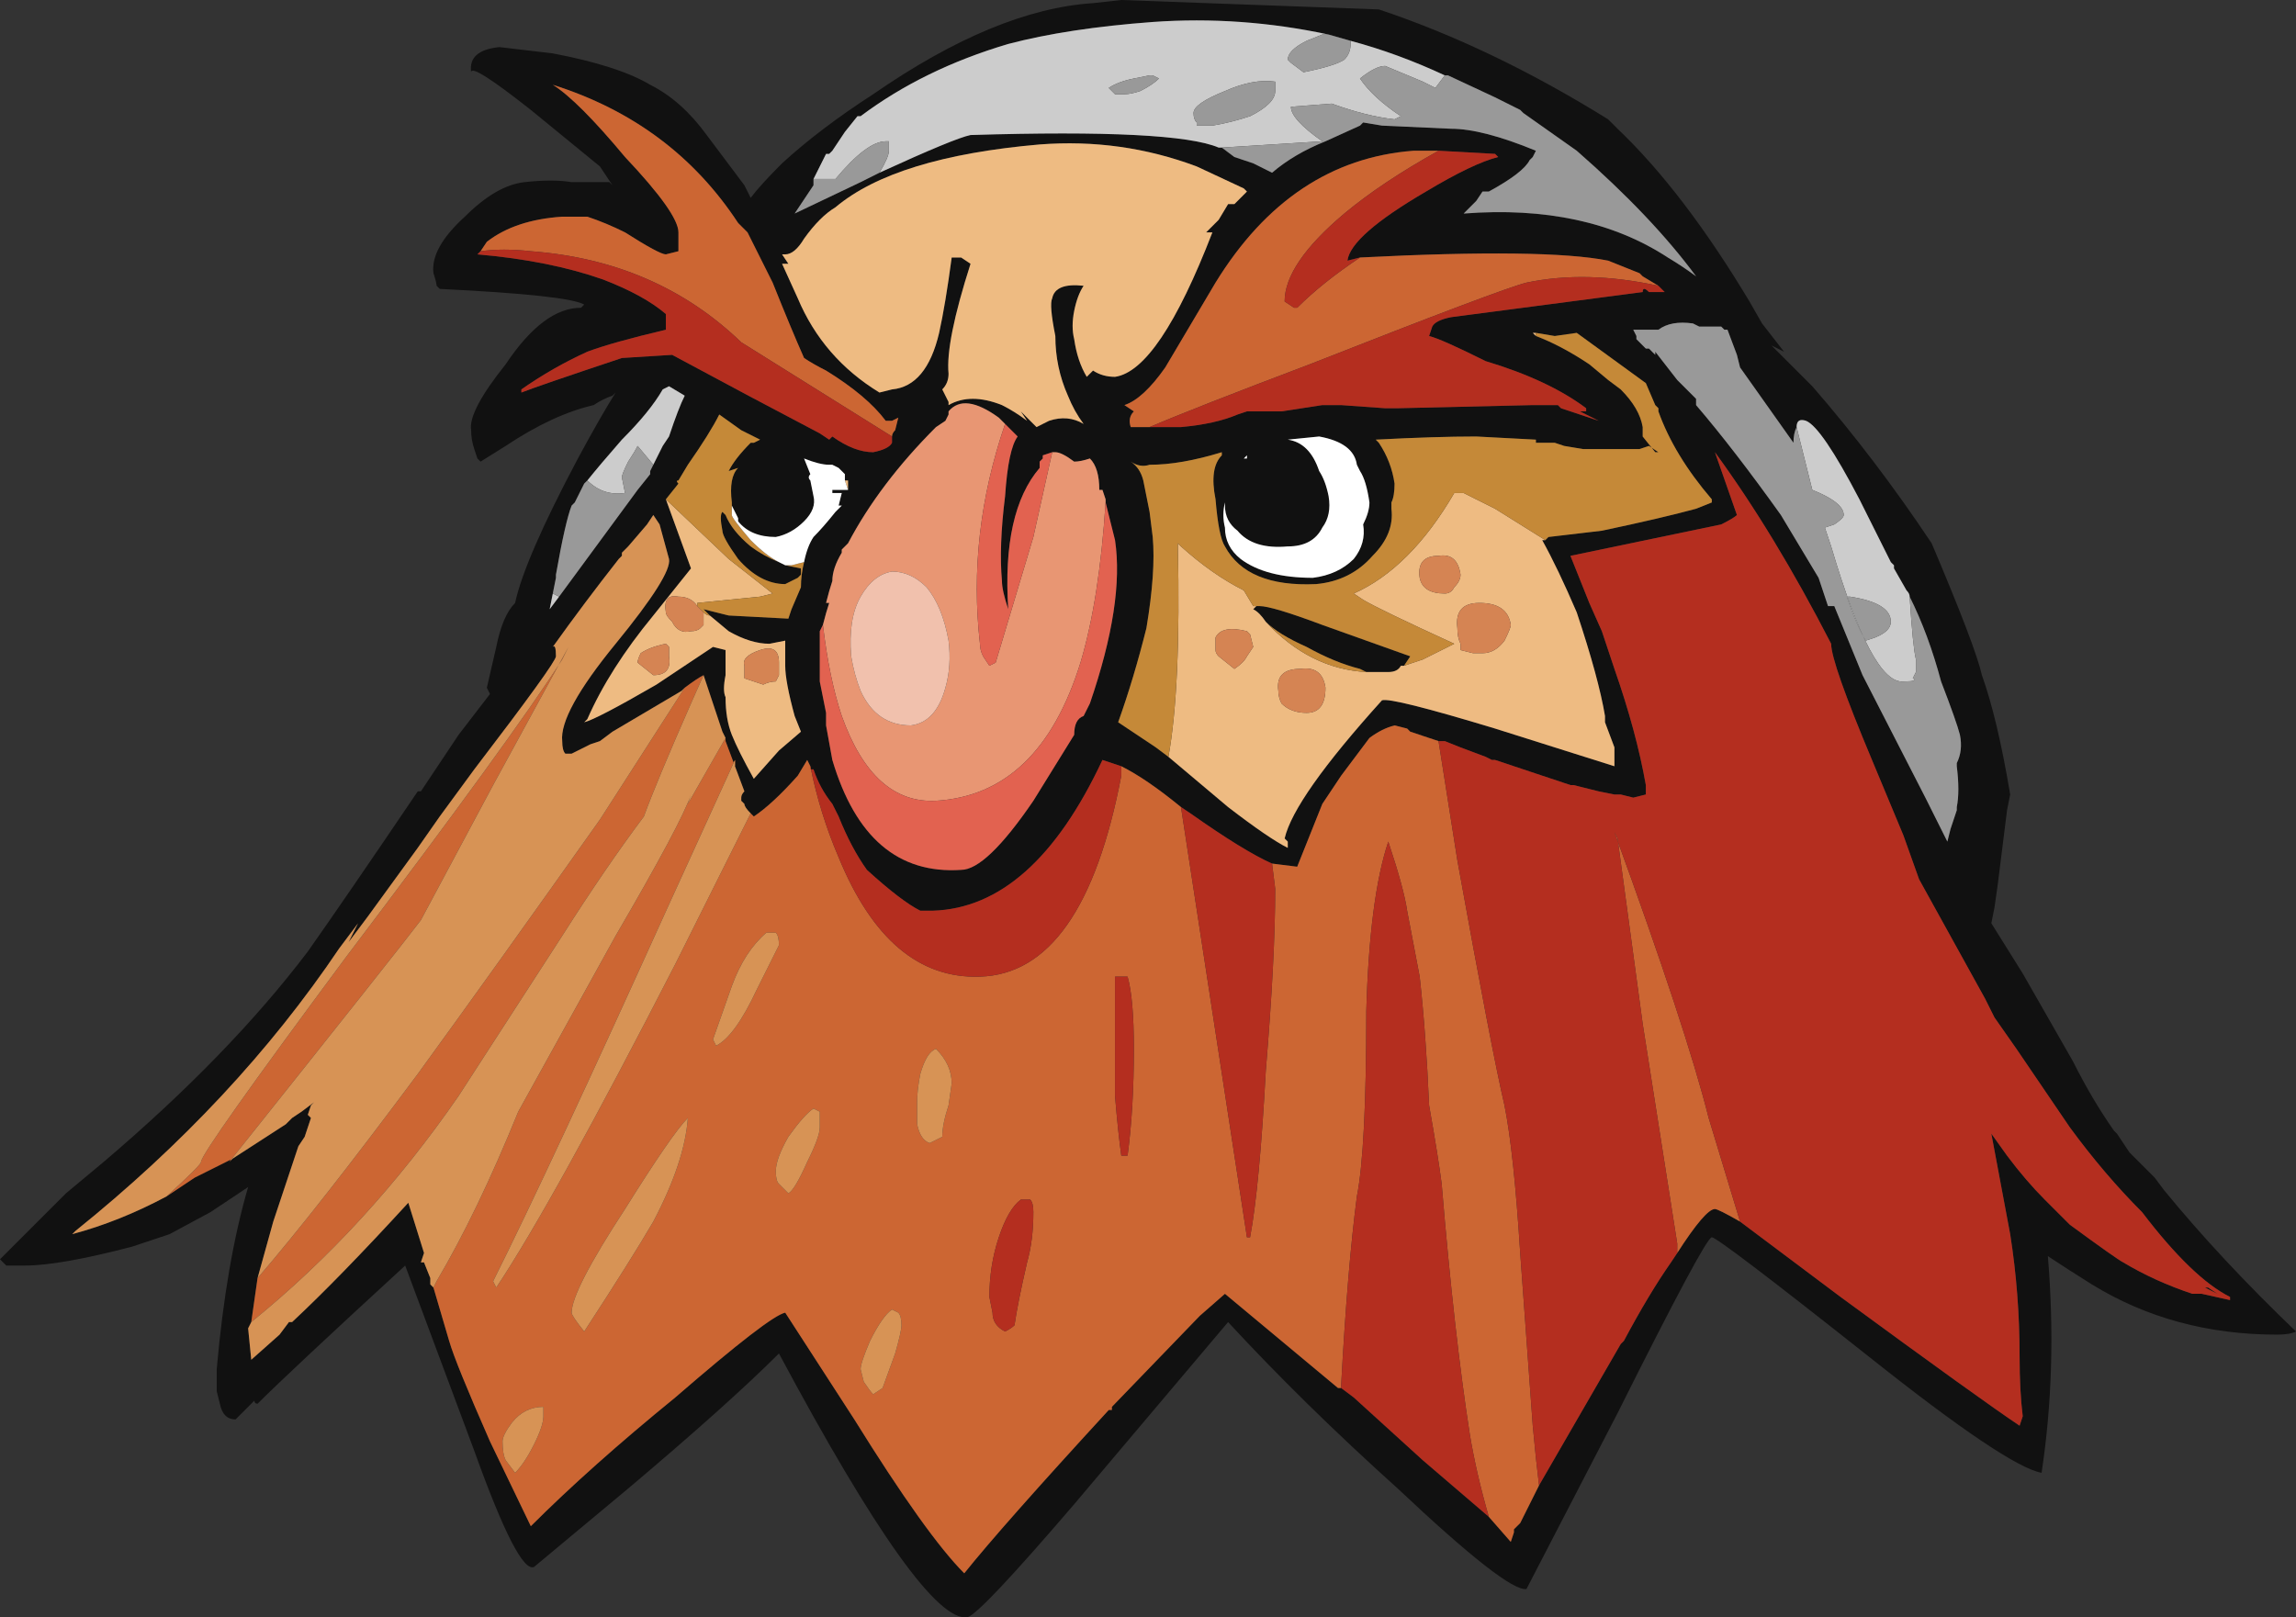 <?xml version="1.0" encoding="UTF-8" standalone="no"?>
<svg xmlns:ffdec="https://www.free-decompiler.com/flash" xmlns:xlink="http://www.w3.org/1999/xlink" ffdec:objectType="shape" height="25.75px" width="36.55px" xmlns="http://www.w3.org/2000/svg">
  <rect width="100%" height="100%" fill="#333333" stroke="none"/>
  <g transform="matrix(1.0, 0.0, 0.0, 1.0, 2.7, 30.05)">
    <path d="M5.25 -29.3 L6.1 -29.2 Q7.15 -29.0 7.65 -28.7 8.15 -28.45 8.55 -27.9 L9.15 -27.1 9.25 -26.9 Q9.4 -27.1 9.75 -27.45 10.35 -28.0 11.2 -28.55 13.15 -29.9 14.7 -30.0 L15.15 -30.05 19.25 -29.9 Q21.05 -29.3 22.9 -28.15 L23.05 -28.0 Q24.1 -27.0 25.15 -25.25 L25.35 -24.9 25.7 -24.45 25.5 -24.55 26.15 -23.9 Q27.15 -22.75 28.05 -21.4 28.75 -19.75 28.85 -19.3 29.1 -18.6 29.3 -17.4 L29.25 -17.15 29.1 -15.95 29.05 -15.6 29.0 -15.35 29.5 -14.55 30.3 -13.15 Q30.6 -12.55 30.95 -12.05 L31.0 -12.0 31.2 -11.7 31.6 -11.3 31.75 -11.1 Q32.65 -10.0 33.85 -8.85 33.75 -8.8 33.55 -8.8 31.9 -8.8 30.6 -9.6 30.2 -9.85 29.9 -10.05 30.05 -8.25 29.8 -6.6 29.25 -6.7 27.05 -8.45 24.65 -10.35 24.55 -10.35 24.45 -10.35 23.05 -7.55 L21.6 -4.75 Q21.3 -4.7 19.55 -6.35 18.05 -7.7 16.85 -9.0 16.3 -8.35 14.4 -6.1 12.9 -4.35 12.7 -4.3 12.0 -4.2 9.7 -8.5 8.9 -7.7 7.3 -6.35 L5.8 -5.1 Q5.55 -5.0 4.85 -6.95 L3.75 -9.9 Q1.9 -8.2 1.4 -7.7 1.35 -7.7 1.35 -7.75 L1.05 -7.45 Q0.85 -7.45 0.8 -7.7 L0.75 -7.9 0.75 -8.25 Q0.9 -9.95 1.25 -11.15 L0.65 -10.75 0.0 -10.4 -0.6 -10.2 Q-1.75 -9.9 -2.3 -9.9 L-2.6 -9.9 -2.7 -10.0 -1.65 -11.05 -1.05 -11.55 Q0.95 -13.25 2.2 -14.9 2.8 -15.75 3.95 -17.45 L4.0 -17.45 4.6 -18.35 5.1 -19.0 5.05 -19.1 5.2 -19.75 Q5.3 -20.25 5.5 -20.45 5.65 -21.15 6.5 -22.75 6.85 -23.4 7.1 -23.8 L7.05 -23.75 Q6.9 -23.7 6.75 -23.6 6.1 -23.45 5.35 -22.95 L4.95 -22.7 4.9 -22.75 4.85 -22.9 Q4.8 -23.05 4.8 -23.2 4.75 -23.5 5.35 -24.25 5.95 -25.15 6.55 -25.15 L6.6 -25.2 Q6.35 -25.35 4.3 -25.45 L4.25 -25.5 Q4.25 -25.55 4.2 -25.7 4.15 -26.1 4.7 -26.6 5.2 -27.1 5.65 -27.15 6.1 -27.2 6.4 -27.15 L7.0 -27.15 7.05 -27.1 6.85 -27.4 5.75 -28.3 Q4.8 -29.05 4.8 -28.9 4.75 -29.25 5.25 -29.3 M18.45 -29.5 Q17.05 -29.8 15.65 -29.7 14.3 -29.6 13.35 -29.35 12.0 -28.95 11.0 -28.2 L10.95 -28.2 10.75 -27.95 10.55 -27.65 10.5 -27.6 10.45 -27.6 10.25 -27.2 10.25 -27.1 9.95 -26.65 11.0 -27.15 11.3 -27.3 Q12.5 -27.85 12.75 -27.9 16.0 -28.0 16.7 -27.7 L16.75 -27.7 16.95 -27.55 17.25 -27.45 17.55 -27.3 Q17.9 -27.6 18.4 -27.8 L18.95 -28.05 19.0 -28.1 19.3 -28.05 20.4 -28.0 Q20.9 -28.0 21.75 -27.65 L21.7 -27.55 21.65 -27.5 Q21.55 -27.3 21.0 -27.0 L20.9 -27.0 20.8 -26.85 20.6 -26.65 Q22.55 -26.8 23.85 -25.95 24.1 -25.8 24.3 -25.65 23.6 -26.6 22.4 -27.65 L21.55 -28.25 21.5 -28.3 21.1 -28.5 20.35 -28.85 20.3 -28.85 Q19.55 -29.2 18.8 -29.4 L18.45 -29.5 M18.95 -25.95 L18.75 -25.9 Q18.8 -26.3 20.0 -27.0 20.75 -27.45 21.15 -27.55 L21.1 -27.6 20.2 -27.65 19.8 -27.65 Q17.85 -27.5 16.65 -25.55 L15.85 -24.2 Q15.5 -23.7 15.2 -23.6 L15.35 -23.5 Q15.25 -23.4 15.3 -23.25 L15.6 -23.25 16.1 -23.25 Q16.65 -23.3 17.0 -23.45 L17.15 -23.5 17.7 -23.5 18.35 -23.6 18.65 -23.6 19.35 -23.55 19.55 -23.55 21.7 -23.6 22.1 -23.6 22.15 -23.55 22.75 -23.35 22.45 -23.5 22.55 -23.5 22.55 -23.55 Q21.95 -24.0 20.95 -24.3 20.25 -24.65 20.05 -24.7 L20.1 -24.85 Q20.15 -24.95 20.4 -25.0 L23.45 -25.4 Q23.45 -25.5 23.55 -25.4 L23.8 -25.4 23.7 -25.5 23.45 -25.65 23.4 -25.7 Q23.15 -25.8 22.9 -25.9 21.9 -26.1 18.95 -25.95 M21.75 -24.7 Q22.15 -24.55 22.6 -24.25 L22.9 -24.0 23.1 -23.85 Q23.4 -23.55 23.45 -23.25 L23.45 -23.1 23.65 -22.85 23.7 -22.85 23.55 -22.95 23.4 -22.9 22.5 -22.9 22.2 -22.95 22.05 -23.0 21.75 -23.0 21.75 -23.05 20.8 -23.1 Q20.15 -23.1 19.2 -23.05 L19.25 -23.0 Q19.45 -22.7 19.5 -22.35 19.5 -22.15 19.45 -22.05 L19.45 -21.95 Q19.5 -21.55 19.15 -21.2 18.8 -20.8 18.25 -20.75 17.15 -20.7 16.8 -21.35 16.7 -21.5 16.65 -22.1 16.55 -22.6 16.75 -22.8 L16.75 -22.85 Q16.1 -22.65 15.6 -22.65 15.45 -22.6 15.3 -22.7 15.45 -22.6 15.5 -22.4 L15.6 -21.9 15.65 -21.5 Q15.7 -20.95 15.55 -20.05 15.35 -19.25 15.1 -18.55 L15.7 -18.15 15.9 -18.0 16.85 -17.2 Q17.5 -16.7 17.8 -16.55 L17.8 -16.65 17.75 -16.7 Q17.9 -17.35 19.3 -18.9 19.45 -18.95 21.1 -18.45 L23.0 -17.85 23.0 -18.15 22.85 -18.55 22.85 -18.65 Q22.75 -19.25 22.4 -20.3 22.1 -21.0 21.85 -21.45 L21.9 -21.45 21.95 -21.5 22.8 -21.6 Q23.75 -21.8 24.3 -21.95 L24.55 -22.05 24.55 -22.1 Q23.95 -22.8 23.7 -23.5 L23.7 -23.55 23.65 -23.6 23.5 -23.95 22.4 -24.75 22.05 -24.7 21.75 -24.75 21.7 -24.75 21.75 -24.7 M17.3 -20.4 L17.35 -20.4 Q17.55 -20.4 18.35 -20.1 L19.75 -19.6 19.65 -19.45 19.6 -19.45 Q19.55 -19.35 19.4 -19.35 L19.05 -19.35 18.95 -19.4 Q18.55 -19.5 18.1 -19.75 17.65 -19.95 17.45 -20.15 17.35 -20.3 17.25 -20.35 L17.3 -20.4 M18.3 -23.1 L17.8 -23.05 Q18.15 -23.0 18.3 -22.55 18.4 -22.4 18.45 -22.15 18.5 -21.85 18.35 -21.65 18.2 -21.35 17.8 -21.35 17.25 -21.3 17.0 -21.6 16.8 -21.75 16.8 -22.0 L16.8 -22.05 Q16.75 -21.85 16.8 -21.65 16.8 -21.35 17.05 -21.15 17.45 -20.85 18.2 -20.85 18.6 -20.9 18.85 -21.15 19.05 -21.4 19.0 -21.7 19.1 -21.9 19.1 -22.05 19.05 -22.4 18.95 -22.55 L18.9 -22.65 Q18.85 -23.0 18.3 -23.1 M17.15 -27.0 L17.1 -27.05 16.35 -27.4 Q15.15 -27.85 13.85 -27.75 11.55 -27.55 10.6 -26.75 10.35 -26.6 10.1 -26.25 9.95 -26.0 9.8 -26.0 L9.75 -26.0 9.85 -25.85 9.75 -25.85 10.0 -25.3 Q10.4 -24.35 11.3 -23.8 L11.5 -23.85 Q12.05 -23.9 12.25 -24.75 12.35 -25.2 12.45 -25.95 L12.6 -25.95 12.75 -25.85 Q12.35 -24.6 12.4 -24.1 12.4 -23.95 12.3 -23.85 L12.4 -23.65 12.4 -23.6 Q12.75 -23.8 13.25 -23.6 13.45 -23.5 13.65 -23.35 L13.55 -23.5 13.8 -23.25 14.0 -23.35 Q14.3 -23.45 14.55 -23.3 14.4 -23.5 14.3 -23.75 14.1 -24.2 14.1 -24.7 14.0 -25.2 14.05 -25.3 14.1 -25.55 14.55 -25.5 14.45 -25.35 14.4 -25.1 14.35 -24.85 14.4 -24.65 14.45 -24.3 14.6 -24.05 L14.7 -24.15 Q14.85 -24.05 15.05 -24.05 15.75 -24.15 16.6 -26.35 L16.5 -26.35 16.7 -26.55 16.85 -26.8 16.95 -26.8 17.15 -27.0 M13.3 -23.3 L13.2 -23.4 Q12.65 -23.8 12.4 -23.5 L12.4 -23.45 12.35 -23.35 12.2 -23.25 Q11.3 -22.35 10.8 -21.4 L10.7 -21.3 10.7 -21.25 Q10.55 -21.0 10.55 -20.8 10.5 -20.65 10.45 -20.45 L10.5 -20.45 Q10.45 -20.3 10.4 -20.1 L10.35 -20.0 10.35 -19.2 Q10.4 -18.95 10.45 -18.7 L10.45 -18.5 10.55 -17.95 Q11.1 -16.1 12.6 -16.2 13.0 -16.2 13.75 -17.3 L14.4 -18.35 Q14.4 -18.6 14.55 -18.65 L14.65 -18.85 Q15.2 -20.45 15.05 -21.45 L14.9 -22.05 14.9 -22.1 14.85 -22.25 14.8 -22.25 Q14.8 -22.6 14.65 -22.75 14.5 -22.7 14.4 -22.7 14.2 -22.85 14.1 -22.85 L14.05 -22.85 13.9 -22.8 13.9 -22.75 13.85 -22.7 Q13.85 -22.65 13.85 -22.6 13.25 -21.9 13.35 -20.35 13.25 -20.65 13.25 -20.8 13.2 -21.35 13.3 -22.15 13.35 -22.9 13.5 -23.1 L13.3 -23.3 M17.15 -22.8 L17.1 -22.75 17.15 -22.75 17.15 -22.8 M15.15 -17.85 L14.85 -17.95 Q13.75 -15.6 12.15 -15.55 L11.95 -15.55 Q11.65 -15.7 11.1 -16.2 10.85 -16.55 10.65 -17.05 10.6 -17.15 10.55 -17.25 10.35 -17.5 10.25 -17.8 L10.2 -17.8 10.2 -17.85 10.15 -17.95 10.0 -17.7 Q9.6 -17.25 9.3 -17.05 L9.25 -17.1 Q9.15 -17.2 9.15 -17.25 L9.1 -17.3 9.1 -17.35 Q9.1 -17.4 9.15 -17.45 L9.0 -17.85 8.85 -18.25 8.85 -18.3 8.8 -18.4 8.5 -19.3 Q8.4 -19.25 8.2 -19.1 L8.15 -19.05 7.05 -18.4 6.85 -18.25 6.7 -18.2 6.4 -18.05 6.3 -18.05 Q6.25 -18.1 6.25 -18.25 6.2 -18.7 7.1 -19.8 8.0 -20.9 7.95 -21.15 L7.8 -21.7 7.7 -21.85 7.6 -21.7 7.3 -21.35 7.2 -21.25 7.2 -21.2 7.15 -21.15 Q6.6 -20.45 6.1 -19.75 6.15 -19.8 6.15 -19.6 6.15 -19.5 4.85 -17.8 L4.3 -17.05 3.95 -16.55 3.15 -15.45 2.85 -15.05 3.0 -15.35 2.7 -14.95 Q1.05 -12.5 -1.5 -10.45 L-1.55 -10.4 Q-0.8 -10.6 -0.05 -11.0 L0.4 -11.3 1.0 -11.6 1.85 -12.15 1.95 -12.25 2.1 -12.35 2.3 -12.5 2.25 -12.45 2.2 -12.3 2.25 -12.25 2.15 -11.95 2.05 -11.8 1.65 -10.6 1.4 -9.7 1.3 -9.0 1.25 -8.9 1.3 -8.4 1.75 -8.8 1.9 -9.0 1.95 -9.0 Q2.7 -9.7 3.8 -10.9 L4.05 -10.1 4.0 -9.95 4.05 -9.95 4.15 -9.7 4.15 -9.6 4.2 -9.55 4.45 -8.7 Q4.55 -8.35 5.1 -7.1 L5.75 -5.75 Q6.7 -6.7 8.05 -7.8 9.55 -9.1 9.8 -9.15 L10.9 -7.45 Q12.05 -5.6 12.65 -5.0 13.25 -5.75 14.95 -7.6 L15.0 -7.6 15.0 -7.65 16.4 -9.1 16.8 -9.45 18.6 -7.95 18.65 -7.95 18.85 -7.8 19.95 -6.8 21.0 -5.9 21.35 -5.5 21.4 -5.65 21.4 -5.7 21.5 -5.8 21.8 -6.4 23.1 -8.65 23.15 -8.7 Q23.55 -9.45 23.9 -9.95 L24.0 -10.1 Q24.45 -10.8 24.6 -10.8 24.65 -10.8 25.0 -10.6 L26.6 -9.4 Q28.85 -7.75 29.45 -7.35 L29.5 -7.5 Q29.45 -7.9 29.45 -8.45 29.45 -9.45 29.3 -10.4 L29.0 -12.0 29.25 -11.65 Q29.55 -11.25 29.85 -10.95 L30.25 -10.55 Q31.0 -10.0 31.1 -9.95 31.6 -9.65 32.2 -9.45 L32.35 -9.45 32.8 -9.35 32.8 -9.4 Q32.2 -9.7 31.4 -10.75 30.8 -11.35 30.25 -12.1 L29.4 -13.35 29.05 -13.85 28.9 -14.15 27.85 -16.05 27.6 -16.75 27.1 -17.95 Q26.45 -19.5 26.45 -19.8 25.55 -21.55 24.6 -22.85 L24.95 -21.85 Q24.9 -21.8 24.7 -21.7 24.45 -21.65 22.3 -21.2 L22.6 -20.45 22.8 -20.0 23.0 -19.4 Q23.35 -18.4 23.5 -17.55 L23.5 -17.4 23.3 -17.35 23.1 -17.4 23.0 -17.4 22.75 -17.45 22.35 -17.55 22.3 -17.55 21.1 -17.95 21.05 -17.95 20.95 -18.0 20.55 -18.15 20.3 -18.25 20.2 -18.25 19.75 -18.4 19.7 -18.45 19.5 -18.5 Q19.3 -18.45 19.1 -18.3 L18.65 -17.7 18.35 -17.25 17.95 -16.25 17.55 -16.3 Q17.1 -16.5 16.25 -17.1 L16.1 -17.2 Q15.55 -17.65 15.15 -17.85 M11.5 -23.1 Q11.5 -23.15 11.55 -23.2 L11.6 -23.4 11.5 -23.35 11.4 -23.35 Q11.1 -23.75 10.45 -24.15 10.25 -24.25 10.1 -24.35 9.9 -24.8 9.6 -25.55 L9.2 -26.35 9.05 -26.5 Q8.0 -28.1 6.1 -28.7 6.5 -28.45 7.25 -27.55 8.1 -26.65 8.1 -26.35 L8.1 -26.05 7.9 -26.0 Q7.8 -26.0 7.25 -26.35 6.95 -26.5 6.65 -26.6 L6.25 -26.6 Q5.5 -26.55 5.05 -26.2 L4.95 -26.05 4.9 -26.0 Q6.05 -25.9 6.9 -25.6 7.55 -25.35 7.9 -25.05 L7.9 -24.8 Q7.05 -24.6 6.65 -24.45 6.1 -24.2 5.6 -23.85 L5.6 -23.8 Q5.85 -23.9 7.2 -24.35 L8.0 -24.4 Q9.3 -23.7 10.35 -23.15 L10.5 -23.05 10.55 -23.1 Q10.9 -22.85 11.2 -22.85 11.45 -22.9 11.5 -23.0 L11.5 -23.1 M7.65 -22.55 L7.85 -22.95 7.95 -23.1 Q8.1 -23.55 8.2 -23.75 L7.95 -23.9 7.85 -23.85 Q7.65 -23.5 7.2 -23.05 6.85 -22.65 6.65 -22.4 L6.6 -22.35 6.45 -22.05 6.4 -22.0 Q6.3 -21.75 6.15 -20.9 L6.15 -20.85 6.1 -20.6 6.05 -20.35 6.2 -20.55 7.45 -22.25 7.65 -22.5 7.65 -22.55 M8.95 -22.0 L8.95 -22.05 Q8.9 -22.45 9.05 -22.6 L8.9 -22.55 Q9.0 -22.75 9.25 -23.0 L9.3 -23.0 9.4 -23.05 9.1 -23.2 8.75 -23.45 Q8.6 -23.15 8.25 -22.65 L8.1 -22.4 Q8.05 -22.4 8.1 -22.35 L7.9 -22.1 8.3 -21.0 7.7 -20.25 Q7.0 -19.4 6.65 -18.6 L6.6 -18.55 Q6.8 -18.6 7.75 -19.15 L8.65 -19.75 8.85 -19.7 8.85 -19.3 Q8.8 -19.05 8.85 -18.95 8.85 -18.6 8.95 -18.35 9.05 -18.1 9.3 -17.65 L9.7 -18.1 10.05 -18.4 9.95 -18.65 Q9.8 -19.2 9.8 -19.45 L9.8 -19.85 9.55 -19.8 Q9.25 -19.8 8.9 -20.0 L8.6 -20.25 Q8.55 -20.3 8.5 -20.35 L8.9 -20.25 9.85 -20.2 9.9 -20.35 10.05 -20.7 Q10.05 -20.9 10.1 -21.1 10.15 -21.35 10.25 -21.5 10.4 -21.65 10.6 -21.9 L10.7 -22.0 10.65 -22.0 10.7 -22.2 10.55 -22.2 10.55 -22.25 10.8 -22.25 10.8 -22.4 10.75 -22.4 10.75 -22.5 10.65 -22.6 10.55 -22.65 10.5 -22.65 Q10.35 -22.65 10.1 -22.75 L10.2 -22.5 Q10.15 -22.45 10.2 -22.4 L10.25 -22.15 Q10.3 -21.95 10.1 -21.75 9.9 -21.55 9.65 -21.5 9.25 -21.5 9.05 -21.75 L9.05 -21.8 8.95 -22.0 M9.8 -21.05 L10.05 -21.0 10.05 -20.9 10.0 -20.85 9.8 -20.75 Q9.4 -20.75 9.05 -21.15 8.8 -21.5 8.8 -21.6 8.75 -21.85 8.8 -21.9 L8.85 -21.85 Q8.95 -21.6 9.25 -21.35 9.45 -21.2 9.7 -21.1 L9.8 -21.05 M25.9 -23.25 Q25.85 -23.15 25.85 -23.0 L25.0 -24.2 24.95 -24.4 24.8 -24.8 24.75 -24.8 24.7 -24.85 24.35 -24.85 24.25 -24.9 Q23.9 -24.95 23.7 -24.8 L23.3 -24.8 23.35 -24.7 23.35 -24.65 23.5 -24.5 23.55 -24.5 23.65 -24.4 23.65 -24.45 24.0 -24.0 24.3 -23.7 24.3 -23.6 Q24.9 -22.9 25.65 -21.85 L26.25 -20.85 26.4 -20.4 26.5 -20.4 26.95 -19.3 27.95 -17.35 28.3 -16.65 28.35 -16.85 28.45 -17.15 28.45 -17.2 Q28.5 -17.45 28.45 -17.85 L28.45 -17.9 Q28.55 -18.1 28.5 -18.35 28.45 -18.55 28.2 -19.2 28.0 -19.95 27.7 -20.55 27.7 -20.6 27.65 -20.65 L27.45 -21.0 27.45 -21.05 27.4 -21.1 26.9 -22.1 Q26.3 -23.25 26.05 -23.35 25.9 -23.4 25.9 -23.25 M24.8 -24.55 L24.8 -24.55 M32.45 -9.55 L32.6 -9.45 32.4 -9.55 32.45 -9.55" fill="#111111" fill-rule="evenodd" stroke="none"/>
    <path d="M20.2 -27.65 Q19.3 -27.15 18.7 -26.65 17.75 -25.85 17.75 -25.25 L17.9 -25.15 17.95 -25.15 Q18.35 -25.55 18.95 -25.95 21.9 -26.1 22.9 -25.9 23.15 -25.8 23.4 -25.7 L23.45 -25.65 23.7 -25.5 Q22.55 -25.75 21.6 -25.55 21.2 -25.45 18.15 -24.25 16.3 -23.55 15.6 -23.25 L15.3 -23.25 Q15.25 -23.4 15.35 -23.5 L15.2 -23.6 Q15.5 -23.7 15.85 -24.2 L16.65 -25.55 Q17.85 -27.5 19.8 -27.65 L20.2 -27.65 M10.2 -17.85 Q10.35 -17.1 10.65 -16.4 11.45 -14.45 12.9 -14.5 14.55 -14.55 15.15 -17.7 L15.15 -17.85 Q15.55 -17.65 16.1 -17.2 L17.15 -10.35 17.2 -10.35 Q17.35 -11.15 17.45 -13.0 17.6 -14.8 17.6 -15.9 L17.55 -16.3 17.95 -16.25 18.35 -17.25 18.65 -17.7 19.1 -18.3 Q19.3 -18.45 19.5 -18.5 L19.7 -18.45 19.75 -18.4 20.2 -18.25 20.5 -16.35 Q21.05 -13.3 21.25 -12.45 21.4 -11.7 21.5 -10.1 L21.7 -7.35 Q21.75 -6.8 21.8 -6.4 L21.5 -5.8 21.4 -5.7 21.4 -5.65 21.35 -5.5 21.0 -5.9 Q20.8 -6.6 20.7 -7.2 20.45 -8.8 20.25 -11.2 20.2 -11.6 20.05 -12.45 20.0 -13.6 19.9 -14.5 L19.7 -15.55 Q19.65 -15.9 19.4 -16.65 19.1 -15.75 19.05 -13.95 19.05 -11.75 18.9 -11.0 18.75 -9.85 18.65 -8.0 L18.65 -7.95 18.6 -7.95 16.8 -9.45 16.4 -9.1 15.0 -7.65 15.0 -7.6 14.95 -7.6 Q13.25 -5.75 12.65 -5.0 12.05 -5.6 10.9 -7.45 L9.8 -9.15 Q9.55 -9.1 8.05 -7.8 6.7 -6.7 5.75 -5.75 L5.1 -7.1 Q4.55 -8.35 4.45 -8.7 L4.2 -9.55 4.25 -9.65 Q4.9 -10.75 5.55 -12.35 L7.1 -15.15 Q8.15 -16.95 8.3 -17.4 L8.25 -17.25 8.85 -18.3 8.85 -18.25 9.0 -17.85 9.0 -17.95 7.95 -15.65 Q6.05 -11.45 5.15 -9.65 L5.2 -9.55 Q6.1 -10.9 8.05 -14.7 L9.25 -17.1 9.3 -17.05 Q9.6 -17.25 10.0 -17.7 L10.15 -17.95 10.2 -17.85 M25.0 -10.6 Q24.65 -10.8 24.6 -10.8 24.45 -10.8 24.0 -10.1 L24.0 -10.25 23.45 -13.75 23.05 -16.7 23.0 -16.8 Q24.15 -13.65 24.5 -12.25 L25.0 -10.6 M1.3 -9.0 L1.4 -9.7 Q2.35 -10.8 3.95 -12.95 5.15 -14.6 6.85 -17.0 L8.2 -19.1 Q8.4 -19.25 8.5 -19.3 L8.3 -18.85 Q7.75 -17.6 7.55 -17.05 6.95 -16.25 6.25 -15.15 L4.6 -12.6 Q3.15 -10.5 1.3 -9.0 M1.0 -11.6 L0.4 -11.3 -0.05 -11.0 Q0.5 -11.5 0.5 -11.55 0.5 -11.7 2.8 -14.8 5.45 -18.3 6.25 -19.55 L6.35 -19.75 5.15 -17.55 4.0 -15.4 Q3.7 -15.0 0.95 -11.55 L1.0 -11.6 M15.25 -14.5 L15.05 -14.5 Q15.05 -14.05 15.05 -13.35 L15.05 -12.6 Q15.1 -12.0 15.15 -11.65 L15.25 -11.65 Q15.35 -12.4 15.35 -13.35 15.35 -14.15 15.25 -14.5 M4.95 -26.05 L5.05 -26.2 Q5.5 -26.55 6.25 -26.6 L6.65 -26.6 Q6.95 -26.5 7.25 -26.35 7.8 -26.0 7.9 -26.0 L8.1 -26.05 8.1 -26.35 Q8.1 -26.65 7.25 -27.55 6.5 -28.45 6.1 -28.7 8.0 -28.1 9.05 -26.5 L9.2 -26.35 9.6 -25.55 Q9.9 -24.8 10.1 -24.35 10.25 -24.25 10.45 -24.15 11.1 -23.75 11.4 -23.35 L11.5 -23.35 11.6 -23.4 11.55 -23.2 Q11.5 -23.15 11.5 -23.1 L9.1 -24.6 Q7.75 -25.9 5.75 -26.05 5.3 -26.1 4.95 -26.05 M11.95 -12.95 Q11.9 -12.7 11.9 -12.5 L11.9 -12.15 Q11.95 -11.9 12.1 -11.85 L12.3 -11.95 Q12.3 -12.15 12.4 -12.45 L12.45 -12.8 Q12.45 -13.1 12.2 -13.35 12.05 -13.3 11.95 -12.95 M11.35 -7.95 L11.55 -8.5 Q11.65 -8.85 11.65 -8.95 11.65 -9.1 11.6 -9.15 L11.5 -9.2 Q11.35 -9.1 11.15 -8.7 11.0 -8.35 11.0 -8.25 L11.05 -8.05 Q11.15 -7.9 11.2 -7.85 L11.35 -7.95 M5.95 -7.5 L5.95 -7.65 Q5.65 -7.65 5.45 -7.4 5.3 -7.2 5.3 -7.1 5.3 -6.9 5.35 -6.8 L5.5 -6.6 Q5.65 -6.75 5.8 -7.05 5.95 -7.35 5.95 -7.5 M8.25 -12.25 Q8.0 -12.0 7.25 -10.8 6.4 -9.5 6.4 -9.15 6.4 -9.1 6.6 -8.85 7.35 -10.0 7.7 -10.6 8.2 -11.55 8.25 -12.25 M9.65 -11.4 Q9.65 -11.25 9.7 -11.2 L9.85 -11.05 Q9.95 -11.1 10.15 -11.55 10.35 -11.95 10.35 -12.1 L10.35 -12.35 10.25 -12.4 Q10.1 -12.3 9.85 -11.95 9.65 -11.6 9.65 -11.4 M9.5 -15.2 Q9.15 -14.9 8.95 -14.35 L8.65 -13.5 8.7 -13.4 Q9.0 -13.55 9.35 -14.3 L9.7 -15.0 Q9.7 -15.15 9.65 -15.2 L9.5 -15.2 M13.7 -10.95 L13.55 -10.95 Q13.35 -10.8 13.2 -10.35 13.05 -9.9 13.05 -9.4 L13.1 -9.15 Q13.1 -8.95 13.3 -8.85 13.4 -8.9 13.45 -8.95 13.5 -9.3 13.65 -9.95 13.75 -10.3 13.75 -10.75 13.75 -10.9 13.7 -10.95" fill="#cc6633" fill-rule="evenodd" stroke="none"/>
    <path d="M4.2 -9.55 L4.15 -9.6 4.15 -9.7 4.05 -9.95 4.0 -9.95 4.05 -10.1 3.8 -10.9 Q2.7 -9.7 1.95 -9.0 L1.9 -9.0 1.75 -8.8 1.3 -8.4 1.25 -8.9 1.3 -9.0 Q3.15 -10.5 4.6 -12.6 L6.25 -15.15 Q6.95 -16.25 7.55 -17.05 7.75 -17.6 8.3 -18.85 L8.5 -19.3 8.8 -18.4 8.85 -18.3 8.25 -17.25 8.3 -17.4 Q8.15 -16.95 7.1 -15.15 L5.55 -12.35 Q4.9 -10.75 4.25 -9.65 L4.2 -9.55 M1.4 -9.7 L1.65 -10.6 2.05 -11.8 2.15 -11.95 2.25 -12.25 2.2 -12.3 2.25 -12.45 2.3 -12.5 2.1 -12.35 1.95 -12.25 1.85 -12.15 1.0 -11.6 0.95 -11.55 Q3.7 -15.0 4.0 -15.4 L5.15 -17.55 6.35 -19.75 6.25 -19.55 Q5.45 -18.3 2.8 -14.8 0.5 -11.7 0.5 -11.55 0.5 -11.5 -0.05 -11.0 -0.8 -10.6 -1.55 -10.4 L-1.5 -10.45 Q1.05 -12.5 2.7 -14.95 L3.0 -15.35 2.85 -15.05 3.15 -15.45 3.95 -16.55 4.3 -17.05 4.85 -17.8 Q6.15 -19.5 6.15 -19.6 6.15 -19.8 6.1 -19.75 6.6 -20.45 7.15 -21.15 L7.2 -21.2 7.2 -21.25 7.3 -21.35 7.6 -21.7 7.7 -21.85 7.8 -21.7 7.95 -21.15 Q8.0 -20.9 7.1 -19.8 6.2 -18.7 6.25 -18.25 6.25 -18.1 6.3 -18.05 L6.4 -18.05 6.7 -18.2 6.85 -18.25 7.05 -18.4 8.15 -19.05 8.2 -19.1 6.85 -17.0 Q5.15 -14.6 3.95 -12.95 2.35 -10.8 1.4 -9.7 M9.0 -17.85 L9.15 -17.45 Q9.1 -17.4 9.1 -17.35 L9.1 -17.3 9.15 -17.25 Q9.15 -17.2 9.25 -17.1 L8.05 -14.7 Q6.1 -10.9 5.2 -9.55 L5.15 -9.65 Q6.05 -11.45 7.95 -15.65 L9.0 -17.95 9.0 -17.85 M9.5 -15.2 L9.65 -15.2 Q9.7 -15.15 9.7 -15.0 L9.35 -14.3 Q9.0 -13.55 8.7 -13.4 L8.65 -13.5 8.95 -14.35 Q9.15 -14.9 9.5 -15.2 M9.65 -11.4 Q9.65 -11.6 9.85 -11.95 10.1 -12.3 10.25 -12.4 L10.35 -12.35 10.35 -12.1 Q10.35 -11.95 10.15 -11.55 9.95 -11.1 9.85 -11.05 L9.7 -11.2 Q9.65 -11.25 9.65 -11.4 M8.25 -12.25 Q8.2 -11.55 7.7 -10.6 7.35 -10.0 6.6 -8.85 6.4 -9.1 6.4 -9.15 6.4 -9.5 7.25 -10.8 8.0 -12.0 8.25 -12.25 M5.95 -7.5 Q5.95 -7.35 5.8 -7.05 5.65 -6.75 5.5 -6.6 L5.35 -6.8 Q5.3 -6.9 5.3 -7.1 5.3 -7.2 5.45 -7.4 5.65 -7.65 5.95 -7.65 L5.95 -7.5 M11.35 -7.95 L11.2 -7.85 Q11.15 -7.9 11.05 -8.05 L11.0 -8.25 Q11.0 -8.35 11.15 -8.7 11.35 -9.1 11.5 -9.2 L11.6 -9.15 Q11.65 -9.1 11.65 -8.95 11.65 -8.85 11.55 -8.5 L11.35 -7.95 M11.95 -12.95 Q12.05 -13.3 12.2 -13.35 12.45 -13.1 12.45 -12.8 L12.4 -12.45 Q12.3 -12.15 12.3 -11.95 L12.1 -11.85 Q11.95 -11.9 11.9 -12.15 L11.9 -12.5 Q11.9 -12.7 11.95 -12.95" fill="#d79355" fill-rule="evenodd" stroke="none"/>
    <path d="M20.2 -27.65 L21.1 -27.6 21.15 -27.55 Q20.75 -27.45 20.0 -27.0 18.8 -26.3 18.75 -25.9 L18.95 -25.95 Q18.35 -25.55 17.95 -25.15 L17.9 -25.15 17.75 -25.25 Q17.75 -25.85 18.7 -26.65 19.3 -27.15 20.2 -27.65 M23.7 -25.5 L23.8 -25.4 23.55 -25.4 Q23.45 -25.5 23.45 -25.4 L20.4 -25.0 Q20.15 -24.95 20.1 -24.85 L20.05 -24.7 Q20.25 -24.65 20.95 -24.3 21.95 -24.0 22.55 -23.55 L22.55 -23.5 22.45 -23.5 22.75 -23.35 22.15 -23.55 22.1 -23.6 21.7 -23.6 19.55 -23.55 19.35 -23.55 18.65 -23.6 18.35 -23.6 17.7 -23.5 17.15 -23.5 17.0 -23.45 Q16.65 -23.3 16.1 -23.25 L15.6 -23.25 Q16.3 -23.55 18.15 -24.25 21.2 -25.45 21.6 -25.55 22.55 -25.75 23.7 -25.5 M10.2 -17.85 L10.2 -17.8 10.25 -17.8 Q10.35 -17.5 10.55 -17.25 10.6 -17.15 10.65 -17.05 10.85 -16.55 11.1 -16.2 11.65 -15.7 11.95 -15.55 L12.15 -15.55 Q13.75 -15.6 14.85 -17.95 L15.15 -17.85 15.15 -17.7 Q14.55 -14.55 12.9 -14.5 11.45 -14.45 10.65 -16.4 10.35 -17.1 10.2 -17.85 M16.1 -17.2 L16.25 -17.1 Q17.1 -16.5 17.55 -16.3 L17.6 -15.9 Q17.6 -14.8 17.45 -13.0 17.35 -11.15 17.2 -10.35 L17.15 -10.35 16.1 -17.2 M20.2 -18.25 L20.3 -18.25 20.55 -18.15 20.95 -18.0 21.05 -17.95 21.1 -17.95 22.3 -17.55 22.35 -17.55 22.75 -17.45 23.0 -17.4 23.1 -17.4 23.3 -17.35 23.5 -17.4 23.5 -17.55 Q23.35 -18.4 23.0 -19.4 L22.8 -20.0 22.6 -20.45 22.3 -21.2 Q24.45 -21.65 24.7 -21.7 24.9 -21.8 24.95 -21.85 L24.6 -22.85 Q25.55 -21.55 26.45 -19.8 26.45 -19.5 27.1 -17.95 L27.6 -16.75 27.85 -16.05 28.9 -14.15 29.05 -13.85 29.4 -13.35 30.25 -12.1 Q30.8 -11.35 31.4 -10.75 32.2 -9.7 32.8 -9.4 L32.8 -9.35 32.35 -9.45 32.2 -9.45 Q31.6 -9.65 31.1 -9.95 31.0 -10.0 30.25 -10.55 L29.85 -10.95 Q29.55 -11.25 29.25 -11.65 L29.0 -12.0 29.3 -10.4 Q29.45 -9.45 29.45 -8.45 29.45 -7.9 29.5 -7.5 L29.45 -7.35 Q28.85 -7.75 26.6 -9.4 L25.0 -10.6 24.5 -12.25 Q24.15 -13.65 23.0 -16.8 L23.05 -16.7 23.45 -13.75 24.0 -10.25 24.0 -10.1 23.9 -9.95 Q23.55 -9.45 23.15 -8.7 L23.1 -8.65 21.8 -6.4 Q21.75 -6.8 21.7 -7.35 L21.5 -10.1 Q21.4 -11.7 21.25 -12.45 21.05 -13.3 20.5 -16.35 L20.2 -18.25 M21.0 -5.9 L19.95 -6.8 18.85 -7.8 18.65 -7.95 18.65 -8.0 Q18.75 -9.85 18.9 -11.0 19.05 -11.75 19.05 -13.95 19.1 -15.75 19.4 -16.65 19.65 -15.9 19.7 -15.55 L19.9 -14.5 Q20.0 -13.6 20.05 -12.45 20.2 -11.6 20.25 -11.2 20.45 -8.8 20.7 -7.2 20.8 -6.6 21.0 -5.9 M15.25 -14.5 Q15.35 -14.15 15.35 -13.35 15.35 -12.4 15.25 -11.65 L15.15 -11.65 Q15.1 -12.0 15.05 -12.6 L15.05 -13.35 Q15.05 -14.05 15.05 -14.5 L15.25 -14.5 M4.95 -26.05 Q5.3 -26.1 5.75 -26.05 7.75 -25.9 9.1 -24.6 L11.5 -23.1 11.5 -23.0 Q11.45 -22.9 11.2 -22.85 10.9 -22.85 10.55 -23.1 L10.5 -23.05 10.35 -23.15 Q9.3 -23.7 8.0 -24.4 L7.2 -24.35 Q5.85 -23.9 5.6 -23.8 L5.6 -23.85 Q6.1 -24.2 6.65 -24.45 7.05 -24.6 7.9 -24.8 L7.9 -25.05 Q7.55 -25.35 6.9 -25.6 6.05 -25.9 4.9 -26.0 L4.95 -26.05 M13.7 -10.95 Q13.75 -10.9 13.75 -10.75 13.75 -10.3 13.65 -9.95 13.5 -9.3 13.45 -8.95 13.4 -8.9 13.3 -8.85 13.1 -8.95 13.1 -9.15 L13.05 -9.4 Q13.05 -9.9 13.2 -10.35 13.35 -10.8 13.55 -10.95 L13.7 -10.95 M32.45 -9.55 L32.4 -9.55 32.6 -9.45 32.45 -9.55" fill="#b42e1f" fill-rule="evenodd" stroke="none"/>
    <path d="M15.9 -18.0 Q16.1 -19.1 16.05 -21.35 L16.05 -21.4 16.1 -21.35 Q16.6 -20.9 17.1 -20.65 L17.25 -20.4 17.3 -20.4 17.25 -20.35 Q17.35 -20.3 17.45 -20.15 18.15 -19.4 19.05 -19.35 L19.4 -19.35 Q19.55 -19.35 19.6 -19.45 L19.65 -19.45 19.95 -19.55 20.45 -19.8 Q19.25 -20.35 19.0 -20.5 L18.85 -20.6 Q19.75 -21.0 20.45 -22.2 L20.6 -22.2 21.1 -21.95 21.9 -21.45 21.85 -21.45 Q22.1 -21.0 22.4 -20.3 22.75 -19.25 22.85 -18.65 L22.85 -18.55 23.0 -18.15 23.0 -17.85 21.1 -18.45 Q19.45 -18.95 19.3 -18.9 17.9 -17.35 17.75 -16.7 L17.8 -16.65 17.8 -16.55 Q17.5 -16.7 16.85 -17.2 L15.9 -18.0 M21.75 -24.75 L21.75 -24.7 21.7 -24.75 21.75 -24.75 M17.15 -27.0 L16.95 -26.8 16.85 -26.8 16.7 -26.55 16.5 -26.35 16.6 -26.35 Q15.75 -24.15 15.05 -24.05 14.85 -24.05 14.7 -24.15 L14.6 -24.05 Q14.45 -24.3 14.4 -24.65 14.35 -24.85 14.4 -25.1 14.45 -25.35 14.55 -25.5 14.1 -25.55 14.05 -25.3 14.0 -25.2 14.1 -24.7 14.1 -24.2 14.3 -23.75 14.4 -23.5 14.55 -23.3 14.3 -23.45 14.0 -23.35 L13.8 -23.25 13.55 -23.5 13.65 -23.35 Q13.45 -23.5 13.25 -23.6 12.75 -23.8 12.4 -23.6 L12.4 -23.65 12.3 -23.85 Q12.4 -23.95 12.4 -24.1 12.35 -24.6 12.75 -25.85 L12.6 -25.95 12.45 -25.95 Q12.35 -25.2 12.25 -24.75 12.05 -23.9 11.5 -23.85 L11.3 -23.8 Q10.4 -24.35 10.0 -25.3 L9.75 -25.85 9.85 -25.85 9.75 -26.0 9.8 -26.0 Q9.95 -26.0 10.1 -26.25 10.35 -26.6 10.6 -26.75 11.55 -27.55 13.85 -27.75 15.15 -27.85 16.35 -27.4 L17.1 -27.05 17.15 -27.0 M17.15 -20.0 Q16.75 -20.1 16.65 -19.9 16.65 -19.85 16.65 -19.7 16.65 -19.65 16.7 -19.6 L16.95 -19.4 Q17.1 -19.5 17.15 -19.6 L17.25 -19.75 17.2 -19.95 17.15 -20.0 M20.5 -20.05 Q20.5 -19.9 20.55 -19.8 L20.55 -19.7 20.75 -19.65 20.9 -19.65 Q21.1 -19.65 21.25 -19.85 21.35 -20.05 21.35 -20.1 21.3 -20.45 20.85 -20.45 20.45 -20.45 20.5 -20.05 M20.3 -20.6 Q20.4 -20.6 20.45 -20.7 20.55 -20.8 20.55 -20.9 20.5 -21.25 20.2 -21.2 19.85 -21.2 19.9 -20.85 19.95 -20.6 20.3 -20.6 M18.4 -19.1 Q18.35 -19.45 18.0 -19.4 17.6 -19.4 17.65 -19.05 17.65 -18.95 17.7 -18.85 17.85 -18.7 18.1 -18.7 18.4 -18.7 18.4 -19.1 M7.9 -22.1 L8.9 -21.15 9.6 -20.6 9.4 -20.55 8.4 -20.45 8.4 -20.4 Q8.3 -20.55 8.1 -20.55 7.85 -20.6 7.9 -20.3 7.9 -20.25 8.0 -20.15 8.1 -19.95 8.3 -20.0 8.4 -20.0 8.45 -20.05 L8.5 -20.1 8.5 -20.3 Q8.55 -20.25 8.6 -20.25 L8.9 -20.0 Q9.25 -19.8 9.55 -19.8 L9.8 -19.85 9.8 -19.45 Q9.8 -19.2 9.95 -18.65 L10.05 -18.4 9.7 -18.1 9.3 -17.65 Q9.05 -18.1 8.95 -18.35 8.85 -18.6 8.85 -18.95 8.8 -19.05 8.85 -19.3 L8.85 -19.7 8.65 -19.75 7.75 -19.15 Q6.8 -18.6 6.6 -18.55 L6.65 -18.6 Q7.0 -19.4 7.7 -20.25 L8.3 -21.0 7.9 -22.1 M10.75 -22.4 L10.8 -22.4 10.8 -22.25 10.75 -22.4 M9.7 -19.5 Q9.7 -19.8 9.4 -19.7 9.1 -19.6 9.15 -19.45 L9.15 -19.25 9.45 -19.15 Q9.55 -19.2 9.65 -19.2 L9.7 -19.3 9.7 -19.5 M7.9 -19.8 Q7.65 -19.75 7.5 -19.65 7.45 -19.55 7.45 -19.5 L7.7 -19.3 Q8.0 -19.3 7.95 -19.6 L7.95 -19.75 7.9 -19.8" fill="#eebb82" fill-rule="evenodd" stroke="none"/>
    <path d="M15.9 -18.0 L15.7 -18.15 15.1 -18.55 Q15.35 -19.25 15.55 -20.05 15.7 -20.95 15.65 -21.5 L15.6 -21.9 15.5 -22.4 Q15.45 -22.6 15.3 -22.7 15.45 -22.6 15.6 -22.65 16.1 -22.65 16.75 -22.85 L16.75 -22.8 Q16.55 -22.6 16.65 -22.1 16.7 -21.5 16.8 -21.35 17.15 -20.7 18.25 -20.75 18.8 -20.8 19.15 -21.2 19.5 -21.55 19.45 -21.95 L19.45 -22.05 Q19.5 -22.15 19.5 -22.35 19.45 -22.7 19.25 -23.0 L19.2 -23.05 Q20.15 -23.1 20.8 -23.1 L21.75 -23.05 21.75 -23.0 22.05 -23.0 22.2 -22.95 22.5 -22.9 23.4 -22.9 23.55 -22.95 23.7 -22.85 23.65 -22.85 23.45 -23.1 23.45 -23.25 Q23.4 -23.55 23.1 -23.85 L22.9 -24.0 22.6 -24.25 Q22.15 -24.55 21.75 -24.7 L21.75 -24.75 22.05 -24.7 22.4 -24.75 23.5 -23.95 23.65 -23.6 23.7 -23.55 23.7 -23.5 Q23.95 -22.8 24.55 -22.1 L24.55 -22.05 24.3 -21.95 Q23.75 -21.8 22.8 -21.6 L21.95 -21.5 21.9 -21.45 21.1 -21.95 20.6 -22.2 20.45 -22.2 Q19.75 -21.0 18.85 -20.6 L19.0 -20.5 Q19.25 -20.35 20.45 -19.8 L19.95 -19.55 19.65 -19.45 19.75 -19.6 18.35 -20.1 Q17.55 -20.4 17.35 -20.4 L17.3 -20.4 17.25 -20.4 17.1 -20.65 Q16.6 -20.9 16.1 -21.35 L16.05 -21.4 16.05 -21.35 Q16.1 -19.1 15.9 -18.0 M17.45 -20.15 Q17.65 -19.95 18.1 -19.75 18.55 -19.5 18.95 -19.4 L19.05 -19.35 Q18.15 -19.4 17.45 -20.15 M7.9 -22.1 L8.1 -22.35 Q8.05 -22.4 8.1 -22.4 L8.25 -22.65 Q8.6 -23.15 8.75 -23.45 L9.1 -23.2 9.4 -23.05 9.3 -23.0 9.25 -23.0 Q9.0 -22.75 8.9 -22.55 L9.05 -22.6 Q8.9 -22.45 8.95 -22.05 L8.95 -22.0 8.95 -21.85 Q8.95 -21.8 9.25 -21.45 9.5 -21.2 9.7 -21.1 9.45 -21.2 9.25 -21.35 8.95 -21.6 8.85 -21.85 L8.8 -21.9 Q8.75 -21.85 8.8 -21.6 8.8 -21.5 9.05 -21.15 9.4 -20.75 9.8 -20.75 L10.0 -20.85 10.05 -20.9 10.05 -21.0 9.8 -21.05 9.9 -21.05 10.1 -21.1 Q10.05 -20.9 10.05 -20.7 L9.9 -20.35 9.85 -20.2 8.9 -20.25 8.5 -20.35 Q8.55 -20.3 8.6 -20.25 8.55 -20.25 8.5 -20.3 L8.4 -20.4 8.4 -20.45 9.4 -20.55 9.6 -20.6 8.9 -21.15 7.9 -22.1" fill="#c58938" fill-rule="evenodd" stroke="none"/>
    <path d="M14.95 -28.65 L15.05 -28.55 15.2 -28.55 Q15.3 -28.55 15.45 -28.6 15.65 -28.7 15.75 -28.8 L15.65 -28.85 15.6 -28.85 15.35 -28.8 Q15.1 -28.75 14.95 -28.65 M10.25 -27.2 L10.45 -27.6 10.5 -27.6 10.55 -27.65 10.75 -27.95 10.95 -28.2 11.0 -28.2 Q12.0 -28.95 13.35 -29.35 14.3 -29.6 15.65 -29.7 17.05 -29.8 18.45 -29.5 L18.35 -29.5 18.1 -29.4 Q17.8 -29.25 17.8 -29.1 L17.85 -29.05 18.05 -28.9 Q18.55 -29.0 18.7 -29.1 18.8 -29.2 18.8 -29.35 L18.8 -29.4 Q19.55 -29.2 20.3 -28.85 L20.15 -28.65 19.95 -28.75 19.35 -29.0 Q19.2 -29.0 18.95 -28.8 19.15 -28.5 19.6 -28.2 L19.5 -28.15 Q19.05 -28.2 18.5 -28.4 L17.85 -28.35 Q17.85 -28.15 18.35 -27.8 L16.75 -27.7 16.7 -27.7 Q16.0 -28.0 12.75 -27.9 12.5 -27.85 11.3 -27.3 11.45 -27.55 11.45 -27.65 L11.45 -27.8 11.4 -27.8 Q11.1 -27.8 10.6 -27.2 L10.25 -27.2 M17.6 -28.6 L17.6 -28.75 Q17.25 -28.8 16.8 -28.6 16.3 -28.4 16.3 -28.25 16.3 -28.15 16.35 -28.1 L16.35 -28.05 16.6 -28.05 Q16.9 -28.1 17.2 -28.2 17.6 -28.4 17.6 -28.6 M6.65 -22.4 Q6.85 -22.65 7.2 -23.05 7.65 -23.5 7.85 -23.85 L7.95 -23.9 8.2 -23.75 Q8.1 -23.55 7.95 -23.1 L7.85 -22.95 7.65 -22.55 7.7 -22.65 7.45 -22.95 Q7.4 -22.85 7.3 -22.7 7.2 -22.5 7.2 -22.45 L7.25 -22.2 Q6.9 -22.15 6.65 -22.4 M6.2 -20.55 L6.05 -20.35 6.1 -20.6 6.2 -20.55 M25.9 -23.25 Q25.9 -23.4 26.05 -23.35 26.3 -23.25 26.9 -22.1 L27.4 -21.1 27.45 -21.05 27.45 -21.0 27.65 -20.65 Q27.7 -20.6 27.7 -20.55 27.75 -19.75 27.8 -19.55 L27.8 -19.35 27.75 -19.25 Q27.85 -19.2 27.6 -19.2 27.1 -19.15 26.45 -21.35 L26.35 -21.65 26.5 -21.7 Q26.65 -21.8 26.65 -21.85 26.65 -22.05 26.15 -22.25 L25.9 -23.25 M26.75 -20.55 L26.7 -20.55 Q26.85 -20.1 27.0 -19.85 L27.15 -19.9 Q27.4 -20.0 27.4 -20.15 27.4 -20.45 26.75 -20.55" fill="#cccccc" fill-rule="evenodd" stroke="none"/>
    <path d="M10.4 -20.1 Q10.45 -20.3 10.5 -20.45 L10.45 -20.45 Q10.5 -20.65 10.55 -20.8 10.55 -21.0 10.7 -21.25 L10.7 -21.3 10.8 -21.4 Q11.3 -22.35 12.2 -23.25 L12.35 -23.35 12.4 -23.45 12.4 -23.5 Q12.65 -23.8 13.2 -23.4 L13.3 -23.3 Q12.7 -21.55 12.9 -19.8 12.9 -19.7 12.95 -19.6 L13.05 -19.45 13.15 -19.5 13.75 -21.5 14.05 -22.85 14.1 -22.85 Q14.2 -22.85 14.4 -22.7 14.5 -22.7 14.65 -22.75 14.8 -22.6 14.8 -22.25 L14.85 -22.25 14.9 -22.1 14.9 -22.05 Q14.8 -20.5 14.5 -19.5 13.85 -17.4 12.2 -17.3 11.2 -17.25 10.7 -18.65 10.5 -19.25 10.4 -20.1 M12.35 -19.1 Q12.45 -19.45 12.4 -19.85 12.3 -20.4 12.05 -20.7 11.8 -20.95 11.5 -20.95 11.2 -20.9 11.0 -20.55 10.8 -20.2 10.85 -19.6 10.9 -19.3 11.0 -19.05 11.25 -18.5 11.8 -18.5 12.2 -18.55 12.35 -19.1" fill="#e89673" fill-rule="evenodd" stroke="none"/>
    <path d="M13.3 -23.3 L13.5 -23.1 Q13.35 -22.9 13.3 -22.15 13.2 -21.35 13.25 -20.8 13.25 -20.65 13.35 -20.35 13.25 -21.9 13.85 -22.6 13.85 -22.65 13.85 -22.7 L13.9 -22.75 13.9 -22.8 14.05 -22.85 13.75 -21.5 13.15 -19.5 13.05 -19.45 12.95 -19.6 Q12.9 -19.7 12.9 -19.8 12.7 -21.55 13.3 -23.3 M14.9 -22.05 L15.05 -21.45 Q15.2 -20.45 14.65 -18.85 L14.55 -18.65 Q14.4 -18.6 14.4 -18.35 L13.75 -17.3 Q13.0 -16.2 12.6 -16.2 11.1 -16.1 10.55 -17.95 L10.45 -18.5 10.45 -18.7 Q10.4 -18.95 10.35 -19.2 L10.35 -20.0 10.4 -20.1 Q10.5 -19.25 10.7 -18.65 11.2 -17.25 12.2 -17.3 13.85 -17.4 14.5 -19.5 14.8 -20.5 14.9 -22.05" fill="#e26250" fill-rule="evenodd" stroke="none"/>
    <path d="M17.15 -20.0 L17.2 -19.95 17.25 -19.75 17.15 -19.6 Q17.1 -19.5 16.95 -19.4 L16.7 -19.6 Q16.65 -19.65 16.65 -19.7 16.65 -19.85 16.65 -19.9 16.75 -20.1 17.15 -20.0 M20.3 -20.6 Q19.95 -20.6 19.9 -20.85 19.85 -21.2 20.2 -21.2 20.5 -21.25 20.55 -20.9 20.55 -20.8 20.45 -20.7 20.4 -20.6 20.3 -20.6 M20.5 -20.05 Q20.45 -20.45 20.85 -20.45 21.3 -20.45 21.35 -20.1 21.35 -20.05 21.25 -19.85 21.1 -19.65 20.9 -19.65 L20.75 -19.65 20.55 -19.7 20.55 -19.8 Q20.5 -19.9 20.5 -20.05 M18.4 -19.1 Q18.4 -18.7 18.1 -18.7 17.85 -18.7 17.7 -18.85 17.65 -18.95 17.65 -19.05 17.6 -19.4 18.0 -19.4 18.35 -19.45 18.4 -19.1 M8.4 -20.4 L8.5 -20.3 8.5 -20.1 8.45 -20.05 Q8.4 -20.0 8.3 -20.0 8.1 -19.95 8.0 -20.15 7.9 -20.25 7.9 -20.3 7.85 -20.6 8.1 -20.55 8.3 -20.55 8.4 -20.4 M9.7 -19.5 L9.7 -19.3 9.65 -19.2 Q9.55 -19.2 9.45 -19.15 L9.15 -19.25 9.15 -19.45 Q9.1 -19.6 9.4 -19.7 9.7 -19.8 9.7 -19.5 M7.9 -19.8 L7.95 -19.75 7.95 -19.6 Q8.0 -19.3 7.7 -19.3 L7.45 -19.5 Q7.45 -19.55 7.5 -19.65 7.65 -19.75 7.9 -19.8" fill="#d58453" fill-rule="evenodd" stroke="none"/>
    <path d="M12.35 -19.1 Q12.2 -18.55 11.8 -18.5 11.25 -18.5 11.0 -19.05 10.9 -19.3 10.85 -19.6 10.8 -20.2 11.0 -20.55 11.2 -20.9 11.5 -20.95 11.8 -20.95 12.05 -20.7 12.3 -20.4 12.4 -19.85 12.45 -19.45 12.35 -19.1" fill="#f1c1ad" fill-rule="evenodd" stroke="none"/>
    <path d="M18.3 -23.1 Q18.85 -23.0 18.9 -22.65 L18.95 -22.55 Q19.05 -22.4 19.1 -22.05 19.1 -21.9 19.0 -21.7 19.05 -21.4 18.85 -21.15 18.6 -20.9 18.2 -20.85 17.45 -20.85 17.05 -21.15 16.8 -21.35 16.8 -21.65 16.75 -21.85 16.8 -22.05 L16.8 -22.0 Q16.8 -21.75 17.0 -21.6 17.25 -21.3 17.8 -21.35 18.2 -21.35 18.35 -21.65 18.5 -21.85 18.45 -22.15 18.4 -22.4 18.3 -22.55 18.15 -23.0 17.8 -23.05 L18.3 -23.1 M17.15 -22.8 L17.15 -22.75 17.1 -22.75 17.15 -22.8 M10.1 -21.1 L9.9 -21.05 9.8 -21.05 9.7 -21.1 Q9.5 -21.2 9.25 -21.45 8.95 -21.8 8.95 -21.85 L8.95 -22.0 9.05 -21.8 9.05 -21.75 Q9.25 -21.5 9.65 -21.5 9.9 -21.55 10.1 -21.75 10.3 -21.95 10.25 -22.15 L10.2 -22.4 Q10.15 -22.45 10.2 -22.5 L10.1 -22.75 Q10.35 -22.65 10.5 -22.65 L10.55 -22.65 10.65 -22.6 10.75 -22.5 10.75 -22.4 10.8 -22.25 10.55 -22.25 10.55 -22.2 10.7 -22.2 10.65 -22.0 10.7 -22.0 10.6 -21.9 Q10.4 -21.65 10.25 -21.5 10.15 -21.35 10.1 -21.1" fill="#ffffff" fill-rule="evenodd" stroke="none"/>
    <path d="M14.95 -28.65 Q15.1 -28.75 15.35 -28.8 L15.6 -28.85 15.65 -28.85 15.75 -28.8 Q15.65 -28.7 15.45 -28.6 15.3 -28.55 15.2 -28.55 L15.05 -28.55 14.95 -28.65 M10.25 -27.2 L10.6 -27.2 Q11.1 -27.8 11.4 -27.8 L11.45 -27.8 11.45 -27.65 Q11.45 -27.55 11.3 -27.3 L11.0 -27.15 9.95 -26.65 10.25 -27.1 10.25 -27.2 M16.75 -27.7 L18.35 -27.8 Q17.85 -28.15 17.85 -28.35 L18.5 -28.4 Q19.05 -28.2 19.5 -28.15 L19.6 -28.2 Q19.15 -28.5 18.95 -28.8 19.2 -29.0 19.35 -29.0 L19.95 -28.75 20.15 -28.65 20.3 -28.85 20.35 -28.85 21.1 -28.5 21.5 -28.3 21.55 -28.25 22.4 -27.65 Q23.6 -26.6 24.3 -25.65 24.1 -25.8 23.85 -25.95 22.55 -26.8 20.6 -26.65 L20.8 -26.85 20.9 -27.0 21.0 -27.0 Q21.55 -27.3 21.65 -27.5 L21.7 -27.55 21.75 -27.65 Q20.9 -28.0 20.4 -28.0 L19.3 -28.05 19.0 -28.1 18.95 -28.05 18.4 -27.8 Q17.9 -27.6 17.55 -27.3 L17.25 -27.45 16.95 -27.55 16.75 -27.7 M18.8 -29.4 L18.8 -29.35 Q18.8 -29.2 18.7 -29.1 18.55 -29.0 18.05 -28.9 L17.85 -29.05 17.8 -29.1 Q17.8 -29.25 18.1 -29.4 L18.35 -29.5 18.45 -29.5 18.8 -29.4 M17.6 -28.6 Q17.6 -28.4 17.2 -28.2 16.9 -28.1 16.6 -28.05 L16.35 -28.05 16.35 -28.1 Q16.3 -28.15 16.3 -28.25 16.3 -28.4 16.8 -28.6 17.25 -28.8 17.6 -28.75 L17.6 -28.6 M6.65 -22.4 Q6.9 -22.15 7.25 -22.2 L7.2 -22.45 Q7.2 -22.5 7.3 -22.7 7.4 -22.85 7.45 -22.95 L7.7 -22.65 7.65 -22.55 7.65 -22.5 7.45 -22.25 6.2 -20.55 6.1 -20.6 6.15 -20.85 6.15 -20.9 Q6.3 -21.75 6.4 -22.0 L6.45 -22.05 6.6 -22.35 6.65 -22.4 M27.7 -20.55 Q28.0 -19.95 28.2 -19.2 28.45 -18.55 28.5 -18.35 28.55 -18.1 28.45 -17.9 L28.45 -17.85 Q28.5 -17.45 28.45 -17.2 L28.45 -17.15 28.35 -16.85 28.3 -16.65 27.95 -17.35 26.95 -19.3 26.5 -20.4 26.4 -20.4 26.25 -20.85 25.65 -21.85 Q24.9 -22.9 24.3 -23.6 L24.3 -23.7 24.0 -24.0 23.65 -24.45 23.65 -24.4 23.55 -24.5 23.5 -24.5 23.35 -24.65 23.35 -24.7 23.3 -24.8 23.7 -24.8 Q23.9 -24.95 24.25 -24.9 L24.35 -24.85 24.7 -24.85 24.75 -24.8 24.8 -24.8 24.95 -24.4 25.0 -24.2 25.85 -23.0 Q25.85 -23.15 25.9 -23.25 L26.15 -22.25 Q26.65 -22.05 26.65 -21.85 26.65 -21.8 26.5 -21.7 L26.35 -21.65 26.45 -21.35 Q27.1 -19.15 27.6 -19.2 27.85 -19.2 27.75 -19.25 L27.8 -19.35 27.8 -19.55 Q27.75 -19.75 27.7 -20.55 M24.8 -24.55 L24.8 -24.55 M26.75 -20.55 Q27.4 -20.45 27.4 -20.15 27.4 -20.0 27.15 -19.9 L27.0 -19.85 Q26.85 -20.1 26.7 -20.55 L26.75 -20.55" fill="#999999" fill-rule="evenodd" stroke="none"/>
  </g>
</svg>
